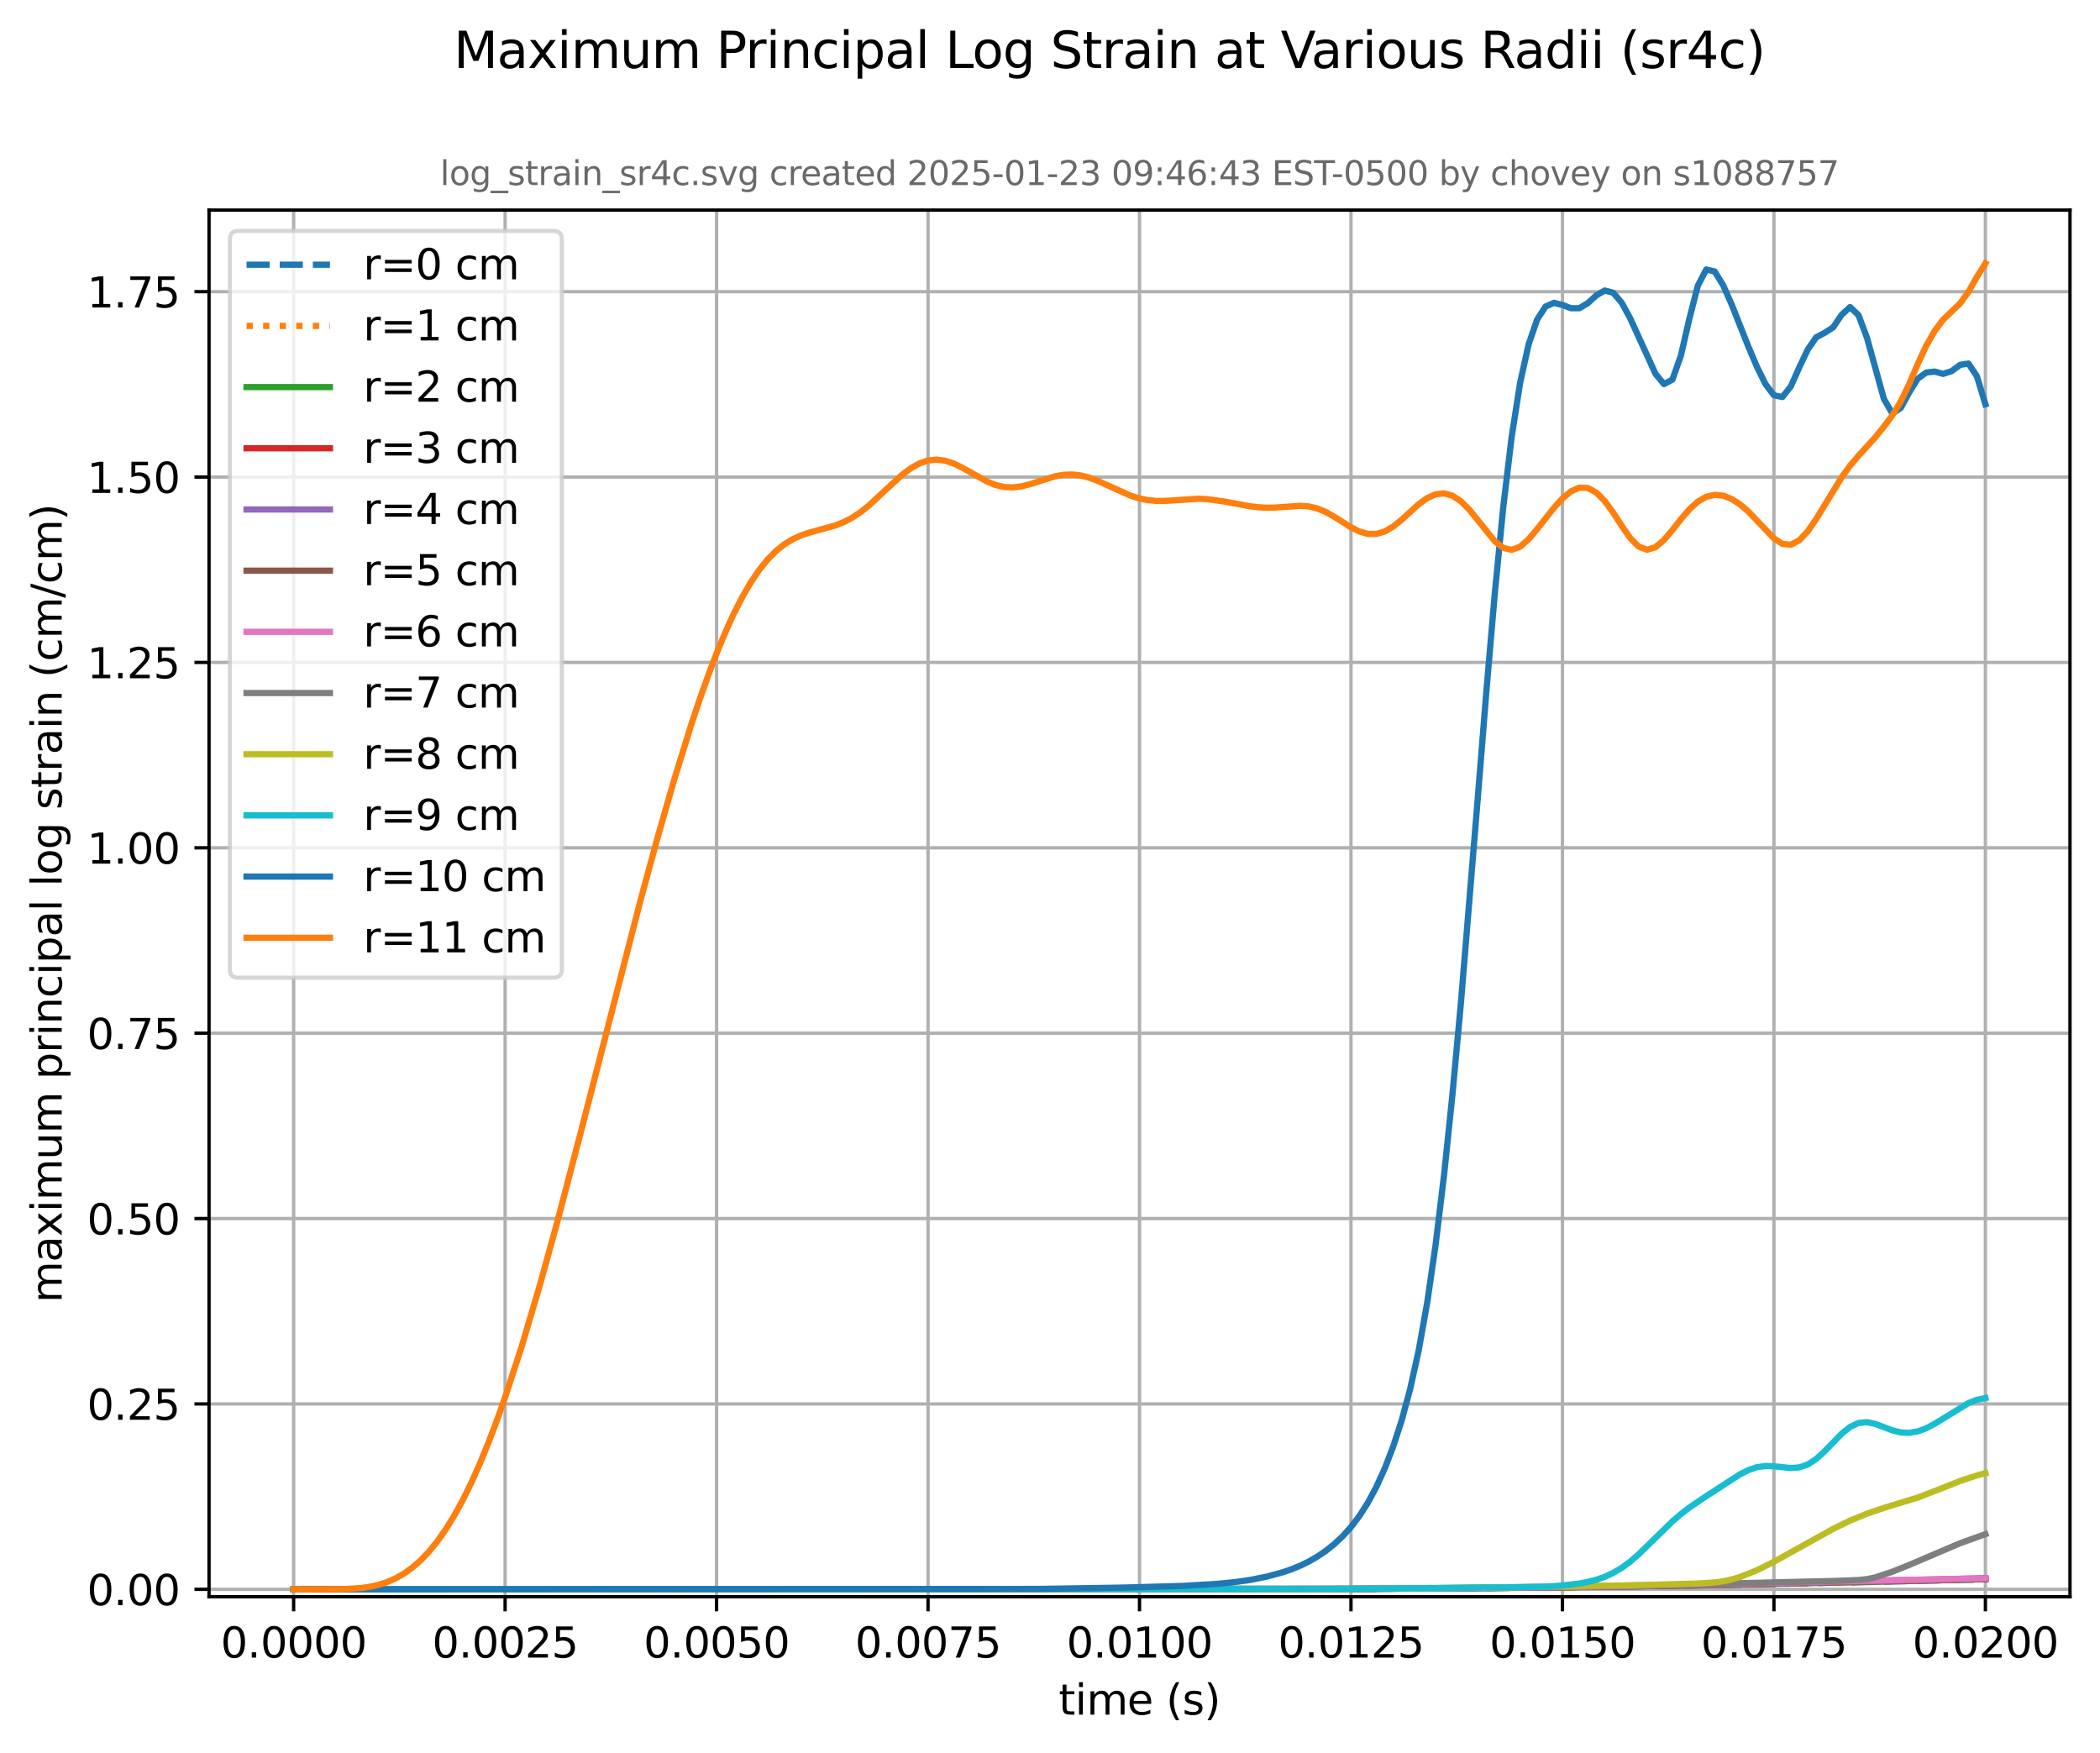 <?xml version="1.0" encoding="utf-8" standalone="no"?>
<!DOCTYPE svg PUBLIC "-//W3C//DTD SVG 1.1//EN"
  "http://www.w3.org/Graphics/SVG/1.1/DTD/svg11.dtd">
<svg xmlns:xlink="http://www.w3.org/1999/xlink" width="503.744pt" height="420.596pt" viewBox="0 0 503.744 420.596" xmlns="http://www.w3.org/2000/svg" version="1.1">
 <defs>
  <style type="text/css">*{stroke-linejoin: round; stroke-linecap: butt}</style>
 </defs>
 <g id="figure_1">
  <g id="patch_1">
   <path d="M 0 420.596
L 503.744 420.596
L 503.744 0
L 0 0
z
" style="fill: #ffffff"/>
  </g>
  <g id="axes_1">
   <g id="patch_2">
    <path d="M 50.144 383.04
L 496.544 383.04
L 496.544 50.4
L 50.144 50.4
z
" style="fill: #ffffff"/>
   </g>
   <g id="matplotlib.axis_1">
    <g id="xtick_1">
     <g id="line2d_1">
      <path d="M 70.435 383.04
L 70.435 50.4
" clip-path="url(#p7a6abb4bb6)" style="fill: none; stroke: #b0b0b0; stroke-width: 0.8; stroke-linecap: square"/>
     </g>
     <g id="line2d_2">
      <defs>
       <path id="m8595dafd75" d="M 0 0
L 0 3.5
" style="stroke: #000000; stroke-width: 0.8"/>
      </defs>
      <g>
       <use xlink:href="#m8595dafd75" x="70.435" y="383.04" style="stroke: #000000; stroke-width: 0.8"/>
      </g>
     </g>
     <g id="text_1">
      <!-- 0.0000 -->
      <g transform="translate(52.939 397.638) scale(0.1 -0.1)">
       <defs>
        <path id="DejaVuSans-30" d="M 2034 4250
Q 1547 4250 1301 3770
Q 1056 3291 1056 2328
Q 1056 1369 1301 889
Q 1547 409 2034 409
Q 2525 409 2770 889
Q 3016 1369 3016 2328
Q 3016 3291 2770 3770
Q 2525 4250 2034 4250
z
M 2034 4750
Q 2819 4750 3233 4129
Q 3647 3509 3647 2328
Q 3647 1150 3233 529
Q 2819 -91 2034 -91
Q 1250 -91 836 529
Q 422 1150 422 2328
Q 422 3509 836 4129
Q 1250 4750 2034 4750
z
" transform="scale(0.016)"/>
        <path id="DejaVuSans-2e" d="M 684 794
L 1344 794
L 1344 0
L 684 0
L 684 794
z
" transform="scale(0.016)"/>
       </defs>
       <use xlink:href="#DejaVuSans-30"/>
       <use xlink:href="#DejaVuSans-2e" transform="translate(63.623 0)"/>
       <use xlink:href="#DejaVuSans-30" transform="translate(95.41 0)"/>
       <use xlink:href="#DejaVuSans-30" transform="translate(159.033 0)"/>
       <use xlink:href="#DejaVuSans-30" transform="translate(222.656 0)"/>
       <use xlink:href="#DejaVuSans-30" transform="translate(286.279 0)"/>
      </g>
     </g>
    </g>
    <g id="xtick_2">
     <g id="line2d_3">
      <path d="M 121.162 383.04
L 121.162 50.4
" clip-path="url(#p7a6abb4bb6)" style="fill: none; stroke: #b0b0b0; stroke-width: 0.8; stroke-linecap: square"/>
     </g>
     <g id="line2d_4">
      <g>
       <use xlink:href="#m8595dafd75" x="121.162" y="383.04" style="stroke: #000000; stroke-width: 0.8"/>
      </g>
     </g>
     <g id="text_2">
      <!-- 0.0025 -->
      <g transform="translate(103.667 397.638) scale(0.1 -0.1)">
       <defs>
        <path id="DejaVuSans-32" d="M 1228 531
L 3431 531
L 3431 0
L 469 0
L 469 531
Q 828 903 1448 1529
Q 2069 2156 2228 2338
Q 2531 2678 2651 2914
Q 2772 3150 2772 3378
Q 2772 3750 2511 3984
Q 2250 4219 1831 4219
Q 1534 4219 1204 4116
Q 875 4013 500 3803
L 500 4441
Q 881 4594 1212 4672
Q 1544 4750 1819 4750
Q 2544 4750 2975 4387
Q 3406 4025 3406 3419
Q 3406 3131 3298 2873
Q 3191 2616 2906 2266
Q 2828 2175 2409 1742
Q 1991 1309 1228 531
z
" transform="scale(0.016)"/>
        <path id="DejaVuSans-35" d="M 691 4666
L 3169 4666
L 3169 4134
L 1269 4134
L 1269 2991
Q 1406 3038 1543 3061
Q 1681 3084 1819 3084
Q 2600 3084 3056 2656
Q 3513 2228 3513 1497
Q 3513 744 3044 326
Q 2575 -91 1722 -91
Q 1428 -91 1123 -41
Q 819 9 494 109
L 494 744
Q 775 591 1075 516
Q 1375 441 1709 441
Q 2250 441 2565 725
Q 2881 1009 2881 1497
Q 2881 1984 2565 2268
Q 2250 2553 1709 2553
Q 1456 2553 1204 2497
Q 953 2441 691 2322
L 691 4666
z
" transform="scale(0.016)"/>
       </defs>
       <use xlink:href="#DejaVuSans-30"/>
       <use xlink:href="#DejaVuSans-2e" transform="translate(63.623 0)"/>
       <use xlink:href="#DejaVuSans-30" transform="translate(95.41 0)"/>
       <use xlink:href="#DejaVuSans-30" transform="translate(159.033 0)"/>
       <use xlink:href="#DejaVuSans-32" transform="translate(222.656 0)"/>
       <use xlink:href="#DejaVuSans-35" transform="translate(286.279 0)"/>
      </g>
     </g>
    </g>
    <g id="xtick_3">
     <g id="line2d_5">
      <path d="M 171.889 383.04
L 171.889 50.4
" clip-path="url(#p7a6abb4bb6)" style="fill: none; stroke: #b0b0b0; stroke-width: 0.8; stroke-linecap: square"/>
     </g>
     <g id="line2d_6">
      <g>
       <use xlink:href="#m8595dafd75" x="171.889" y="383.04" style="stroke: #000000; stroke-width: 0.8"/>
      </g>
     </g>
     <g id="text_3">
      <!-- 0.0050 -->
      <g transform="translate(154.394 397.638) scale(0.1 -0.1)">
       <use xlink:href="#DejaVuSans-30"/>
       <use xlink:href="#DejaVuSans-2e" transform="translate(63.623 0)"/>
       <use xlink:href="#DejaVuSans-30" transform="translate(95.41 0)"/>
       <use xlink:href="#DejaVuSans-30" transform="translate(159.033 0)"/>
       <use xlink:href="#DejaVuSans-35" transform="translate(222.656 0)"/>
       <use xlink:href="#DejaVuSans-30" transform="translate(286.279 0)"/>
      </g>
     </g>
    </g>
    <g id="xtick_4">
     <g id="line2d_7">
      <path d="M 222.616 383.04
L 222.616 50.4
" clip-path="url(#p7a6abb4bb6)" style="fill: none; stroke: #b0b0b0; stroke-width: 0.8; stroke-linecap: square"/>
     </g>
     <g id="line2d_8">
      <g>
       <use xlink:href="#m8595dafd75" x="222.616" y="383.04" style="stroke: #000000; stroke-width: 0.8"/>
      </g>
     </g>
     <g id="text_4">
      <!-- 0.0075 -->
      <g transform="translate(205.121 397.638) scale(0.1 -0.1)">
       <defs>
        <path id="DejaVuSans-37" d="M 525 4666
L 3525 4666
L 3525 4397
L 1831 0
L 1172 0
L 2766 4134
L 525 4134
L 525 4666
z
" transform="scale(0.016)"/>
       </defs>
       <use xlink:href="#DejaVuSans-30"/>
       <use xlink:href="#DejaVuSans-2e" transform="translate(63.623 0)"/>
       <use xlink:href="#DejaVuSans-30" transform="translate(95.41 0)"/>
       <use xlink:href="#DejaVuSans-30" transform="translate(159.033 0)"/>
       <use xlink:href="#DejaVuSans-37" transform="translate(222.656 0)"/>
       <use xlink:href="#DejaVuSans-35" transform="translate(286.279 0)"/>
      </g>
     </g>
    </g>
    <g id="xtick_5">
     <g id="line2d_9">
      <path d="M 273.344 383.04
L 273.344 50.4
" clip-path="url(#p7a6abb4bb6)" style="fill: none; stroke: #b0b0b0; stroke-width: 0.8; stroke-linecap: square"/>
     </g>
     <g id="line2d_10">
      <g>
       <use xlink:href="#m8595dafd75" x="273.344" y="383.04" style="stroke: #000000; stroke-width: 0.8"/>
      </g>
     </g>
     <g id="text_5">
      <!-- 0.0100 -->
      <g transform="translate(255.848 397.638) scale(0.1 -0.1)">
       <defs>
        <path id="DejaVuSans-31" d="M 794 531
L 1825 531
L 1825 4091
L 703 3866
L 703 4441
L 1819 4666
L 2450 4666
L 2450 531
L 3481 531
L 3481 0
L 794 0
L 794 531
z
" transform="scale(0.016)"/>
       </defs>
       <use xlink:href="#DejaVuSans-30"/>
       <use xlink:href="#DejaVuSans-2e" transform="translate(63.623 0)"/>
       <use xlink:href="#DejaVuSans-30" transform="translate(95.41 0)"/>
       <use xlink:href="#DejaVuSans-31" transform="translate(159.033 0)"/>
       <use xlink:href="#DejaVuSans-30" transform="translate(222.656 0)"/>
       <use xlink:href="#DejaVuSans-30" transform="translate(286.279 0)"/>
      </g>
     </g>
    </g>
    <g id="xtick_6">
     <g id="line2d_11">
      <path d="M 324.071 383.04
L 324.071 50.4
" clip-path="url(#p7a6abb4bb6)" style="fill: none; stroke: #b0b0b0; stroke-width: 0.8; stroke-linecap: square"/>
     </g>
     <g id="line2d_12">
      <g>
       <use xlink:href="#m8595dafd75" x="324.071" y="383.04" style="stroke: #000000; stroke-width: 0.8"/>
      </g>
     </g>
     <g id="text_6">
      <!-- 0.0125 -->
      <g transform="translate(306.576 397.638) scale(0.1 -0.1)">
       <use xlink:href="#DejaVuSans-30"/>
       <use xlink:href="#DejaVuSans-2e" transform="translate(63.623 0)"/>
       <use xlink:href="#DejaVuSans-30" transform="translate(95.41 0)"/>
       <use xlink:href="#DejaVuSans-31" transform="translate(159.033 0)"/>
       <use xlink:href="#DejaVuSans-32" transform="translate(222.656 0)"/>
       <use xlink:href="#DejaVuSans-35" transform="translate(286.279 0)"/>
      </g>
     </g>
    </g>
    <g id="xtick_7">
     <g id="line2d_13">
      <path d="M 374.798 383.04
L 374.798 50.4
" clip-path="url(#p7a6abb4bb6)" style="fill: none; stroke: #b0b0b0; stroke-width: 0.8; stroke-linecap: square"/>
     </g>
     <g id="line2d_14">
      <g>
       <use xlink:href="#m8595dafd75" x="374.798" y="383.04" style="stroke: #000000; stroke-width: 0.8"/>
      </g>
     </g>
     <g id="text_7">
      <!-- 0.0150 -->
      <g transform="translate(357.303 397.638) scale(0.1 -0.1)">
       <use xlink:href="#DejaVuSans-30"/>
       <use xlink:href="#DejaVuSans-2e" transform="translate(63.623 0)"/>
       <use xlink:href="#DejaVuSans-30" transform="translate(95.41 0)"/>
       <use xlink:href="#DejaVuSans-31" transform="translate(159.033 0)"/>
       <use xlink:href="#DejaVuSans-35" transform="translate(222.656 0)"/>
       <use xlink:href="#DejaVuSans-30" transform="translate(286.279 0)"/>
      </g>
     </g>
    </g>
    <g id="xtick_8">
     <g id="line2d_15">
      <path d="M 425.526 383.04
L 425.526 50.4
" clip-path="url(#p7a6abb4bb6)" style="fill: none; stroke: #b0b0b0; stroke-width: 0.8; stroke-linecap: square"/>
     </g>
     <g id="line2d_16">
      <g>
       <use xlink:href="#m8595dafd75" x="425.526" y="383.04" style="stroke: #000000; stroke-width: 0.8"/>
      </g>
     </g>
     <g id="text_8">
      <!-- 0.0175 -->
      <g transform="translate(408.03 397.638) scale(0.1 -0.1)">
       <use xlink:href="#DejaVuSans-30"/>
       <use xlink:href="#DejaVuSans-2e" transform="translate(63.623 0)"/>
       <use xlink:href="#DejaVuSans-30" transform="translate(95.41 0)"/>
       <use xlink:href="#DejaVuSans-31" transform="translate(159.033 0)"/>
       <use xlink:href="#DejaVuSans-37" transform="translate(222.656 0)"/>
       <use xlink:href="#DejaVuSans-35" transform="translate(286.279 0)"/>
      </g>
     </g>
    </g>
    <g id="xtick_9">
     <g id="line2d_17">
      <path d="M 476.253 383.04
L 476.253 50.4
" clip-path="url(#p7a6abb4bb6)" style="fill: none; stroke: #b0b0b0; stroke-width: 0.8; stroke-linecap: square"/>
     </g>
     <g id="line2d_18">
      <g>
       <use xlink:href="#m8595dafd75" x="476.253" y="383.04" style="stroke: #000000; stroke-width: 0.8"/>
      </g>
     </g>
     <g id="text_9">
      <!-- 0.0200 -->
      <g transform="translate(458.758 397.638) scale(0.1 -0.1)">
       <use xlink:href="#DejaVuSans-30"/>
       <use xlink:href="#DejaVuSans-2e" transform="translate(63.623 0)"/>
       <use xlink:href="#DejaVuSans-30" transform="translate(95.41 0)"/>
       <use xlink:href="#DejaVuSans-32" transform="translate(159.033 0)"/>
       <use xlink:href="#DejaVuSans-30" transform="translate(222.656 0)"/>
       <use xlink:href="#DejaVuSans-30" transform="translate(286.279 0)"/>
      </g>
     </g>
    </g>
    <g id="text_10">
     <!-- time (s) -->
     <g transform="translate(253.952 411.317) scale(0.1 -0.1)">
      <defs>
       <path id="DejaVuSans-74" d="M 1172 4494
L 1172 3500
L 2356 3500
L 2356 3053
L 1172 3053
L 1172 1153
Q 1172 725 1289 603
Q 1406 481 1766 481
L 2356 481
L 2356 0
L 1766 0
Q 1100 0 847 248
Q 594 497 594 1153
L 594 3053
L 172 3053
L 172 3500
L 594 3500
L 594 4494
L 1172 4494
z
" transform="scale(0.016)"/>
       <path id="DejaVuSans-69" d="M 603 3500
L 1178 3500
L 1178 0
L 603 0
L 603 3500
z
M 603 4863
L 1178 4863
L 1178 4134
L 603 4134
L 603 4863
z
" transform="scale(0.016)"/>
       <path id="DejaVuSans-6d" d="M 3328 2828
Q 3544 3216 3844 3400
Q 4144 3584 4550 3584
Q 5097 3584 5394 3201
Q 5691 2819 5691 2113
L 5691 0
L 5113 0
L 5113 2094
Q 5113 2597 4934 2840
Q 4756 3084 4391 3084
Q 3944 3084 3684 2787
Q 3425 2491 3425 1978
L 3425 0
L 2847 0
L 2847 2094
Q 2847 2600 2669 2842
Q 2491 3084 2119 3084
Q 1678 3084 1418 2786
Q 1159 2488 1159 1978
L 1159 0
L 581 0
L 581 3500
L 1159 3500
L 1159 2956
Q 1356 3278 1631 3431
Q 1906 3584 2284 3584
Q 2666 3584 2933 3390
Q 3200 3197 3328 2828
z
" transform="scale(0.016)"/>
       <path id="DejaVuSans-65" d="M 3597 1894
L 3597 1613
L 953 1613
Q 991 1019 1311 708
Q 1631 397 2203 397
Q 2534 397 2845 478
Q 3156 559 3463 722
L 3463 178
Q 3153 47 2828 -22
Q 2503 -91 2169 -91
Q 1331 -91 842 396
Q 353 884 353 1716
Q 353 2575 817 3079
Q 1281 3584 2069 3584
Q 2775 3584 3186 3129
Q 3597 2675 3597 1894
z
M 3022 2063
Q 3016 2534 2758 2815
Q 2500 3097 2075 3097
Q 1594 3097 1305 2825
Q 1016 2553 972 2059
L 3022 2063
z
" transform="scale(0.016)"/>
       <path id="DejaVuSans-20" transform="scale(0.016)"/>
       <path id="DejaVuSans-28" d="M 1984 4856
Q 1566 4138 1362 3434
Q 1159 2731 1159 2009
Q 1159 1288 1364 580
Q 1569 -128 1984 -844
L 1484 -844
Q 1016 -109 783 600
Q 550 1309 550 2009
Q 550 2706 781 3412
Q 1013 4119 1484 4856
L 1984 4856
z
" transform="scale(0.016)"/>
       <path id="DejaVuSans-73" d="M 2834 3397
L 2834 2853
Q 2591 2978 2328 3040
Q 2066 3103 1784 3103
Q 1356 3103 1142 2972
Q 928 2841 928 2578
Q 928 2378 1081 2264
Q 1234 2150 1697 2047
L 1894 2003
Q 2506 1872 2764 1633
Q 3022 1394 3022 966
Q 3022 478 2636 193
Q 2250 -91 1575 -91
Q 1294 -91 989 -36
Q 684 19 347 128
L 347 722
Q 666 556 975 473
Q 1284 391 1588 391
Q 1994 391 2212 530
Q 2431 669 2431 922
Q 2431 1156 2273 1281
Q 2116 1406 1581 1522
L 1381 1569
Q 847 1681 609 1914
Q 372 2147 372 2553
Q 372 3047 722 3315
Q 1072 3584 1716 3584
Q 2034 3584 2315 3537
Q 2597 3491 2834 3397
z
" transform="scale(0.016)"/>
       <path id="DejaVuSans-29" d="M 513 4856
L 1013 4856
Q 1481 4119 1714 3412
Q 1947 2706 1947 2009
Q 1947 1309 1714 600
Q 1481 -109 1013 -844
L 513 -844
Q 928 -128 1133 580
Q 1338 1288 1338 2009
Q 1338 2731 1133 3434
Q 928 4138 513 4856
z
" transform="scale(0.016)"/>
      </defs>
      <use xlink:href="#DejaVuSans-74"/>
      <use xlink:href="#DejaVuSans-69" transform="translate(39.209 0)"/>
      <use xlink:href="#DejaVuSans-6d" transform="translate(66.992 0)"/>
      <use xlink:href="#DejaVuSans-65" transform="translate(164.404 0)"/>
      <use xlink:href="#DejaVuSans-20" transform="translate(225.928 0)"/>
      <use xlink:href="#DejaVuSans-28" transform="translate(257.715 0)"/>
      <use xlink:href="#DejaVuSans-73" transform="translate(296.729 0)"/>
      <use xlink:href="#DejaVuSans-29" transform="translate(348.828 0)"/>
     </g>
    </g>
   </g>
   <g id="matplotlib.axis_2">
    <g id="ytick_1">
     <g id="line2d_19">
      <path d="M 50.144 381.261
L 496.544 381.261
" clip-path="url(#p7a6abb4bb6)" style="fill: none; stroke: #b0b0b0; stroke-width: 0.8; stroke-linecap: square"/>
     </g>
     <g id="line2d_20">
      <defs>
       <path id="m1c248a994b" d="M 0 0
L -3.5 0
" style="stroke: #000000; stroke-width: 0.8"/>
      </defs>
      <g>
       <use xlink:href="#m1c248a994b" x="50.144" y="381.261" style="stroke: #000000; stroke-width: 0.8"/>
      </g>
     </g>
     <g id="text_11">
      <!-- 0.00 -->
      <g transform="translate(20.878 385.06) scale(0.1 -0.1)">
       <use xlink:href="#DejaVuSans-30"/>
       <use xlink:href="#DejaVuSans-2e" transform="translate(63.623 0)"/>
       <use xlink:href="#DejaVuSans-30" transform="translate(95.41 0)"/>
       <use xlink:href="#DejaVuSans-30" transform="translate(159.033 0)"/>
      </g>
     </g>
    </g>
    <g id="ytick_2">
     <g id="line2d_21">
      <path d="M 50.144 336.791
L 496.544 336.791
" clip-path="url(#p7a6abb4bb6)" style="fill: none; stroke: #b0b0b0; stroke-width: 0.8; stroke-linecap: square"/>
     </g>
     <g id="line2d_22">
      <g>
       <use xlink:href="#m1c248a994b" x="50.144" y="336.791" style="stroke: #000000; stroke-width: 0.8"/>
      </g>
     </g>
     <g id="text_12">
      <!-- 0.25 -->
      <g transform="translate(20.878 340.59) scale(0.1 -0.1)">
       <use xlink:href="#DejaVuSans-30"/>
       <use xlink:href="#DejaVuSans-2e" transform="translate(63.623 0)"/>
       <use xlink:href="#DejaVuSans-32" transform="translate(95.41 0)"/>
       <use xlink:href="#DejaVuSans-35" transform="translate(159.033 0)"/>
      </g>
     </g>
    </g>
    <g id="ytick_3">
     <g id="line2d_23">
      <path d="M 50.144 292.32
L 496.544 292.32
" clip-path="url(#p7a6abb4bb6)" style="fill: none; stroke: #b0b0b0; stroke-width: 0.8; stroke-linecap: square"/>
     </g>
     <g id="line2d_24">
      <g>
       <use xlink:href="#m1c248a994b" x="50.144" y="292.32" style="stroke: #000000; stroke-width: 0.8"/>
      </g>
     </g>
     <g id="text_13">
      <!-- 0.50 -->
      <g transform="translate(20.878 296.119) scale(0.1 -0.1)">
       <use xlink:href="#DejaVuSans-30"/>
       <use xlink:href="#DejaVuSans-2e" transform="translate(63.623 0)"/>
       <use xlink:href="#DejaVuSans-35" transform="translate(95.41 0)"/>
       <use xlink:href="#DejaVuSans-30" transform="translate(159.033 0)"/>
      </g>
     </g>
    </g>
    <g id="ytick_4">
     <g id="line2d_25">
      <path d="M 50.144 247.849
L 496.544 247.849
" clip-path="url(#p7a6abb4bb6)" style="fill: none; stroke: #b0b0b0; stroke-width: 0.8; stroke-linecap: square"/>
     </g>
     <g id="line2d_26">
      <g>
       <use xlink:href="#m1c248a994b" x="50.144" y="247.849" style="stroke: #000000; stroke-width: 0.8"/>
      </g>
     </g>
     <g id="text_14">
      <!-- 0.75 -->
      <g transform="translate(20.878 251.649) scale(0.1 -0.1)">
       <use xlink:href="#DejaVuSans-30"/>
       <use xlink:href="#DejaVuSans-2e" transform="translate(63.623 0)"/>
       <use xlink:href="#DejaVuSans-37" transform="translate(95.41 0)"/>
       <use xlink:href="#DejaVuSans-35" transform="translate(159.033 0)"/>
      </g>
     </g>
    </g>
    <g id="ytick_5">
     <g id="line2d_27">
      <path d="M 50.144 203.379
L 496.544 203.379
" clip-path="url(#p7a6abb4bb6)" style="fill: none; stroke: #b0b0b0; stroke-width: 0.8; stroke-linecap: square"/>
     </g>
     <g id="line2d_28">
      <g>
       <use xlink:href="#m1c248a994b" x="50.144" y="203.379" style="stroke: #000000; stroke-width: 0.8"/>
      </g>
     </g>
     <g id="text_15">
      <!-- 1.00 -->
      <g transform="translate(20.878 207.178) scale(0.1 -0.1)">
       <use xlink:href="#DejaVuSans-31"/>
       <use xlink:href="#DejaVuSans-2e" transform="translate(63.623 0)"/>
       <use xlink:href="#DejaVuSans-30" transform="translate(95.41 0)"/>
       <use xlink:href="#DejaVuSans-30" transform="translate(159.033 0)"/>
      </g>
     </g>
    </g>
    <g id="ytick_6">
     <g id="line2d_29">
      <path d="M 50.144 158.908
L 496.544 158.908
" clip-path="url(#p7a6abb4bb6)" style="fill: none; stroke: #b0b0b0; stroke-width: 0.8; stroke-linecap: square"/>
     </g>
     <g id="line2d_30">
      <g>
       <use xlink:href="#m1c248a994b" x="50.144" y="158.908" style="stroke: #000000; stroke-width: 0.8"/>
      </g>
     </g>
     <g id="text_16">
      <!-- 1.25 -->
      <g transform="translate(20.878 162.707) scale(0.1 -0.1)">
       <use xlink:href="#DejaVuSans-31"/>
       <use xlink:href="#DejaVuSans-2e" transform="translate(63.623 0)"/>
       <use xlink:href="#DejaVuSans-32" transform="translate(95.41 0)"/>
       <use xlink:href="#DejaVuSans-35" transform="translate(159.033 0)"/>
      </g>
     </g>
    </g>
    <g id="ytick_7">
     <g id="line2d_31">
      <path d="M 50.144 114.438
L 496.544 114.438
" clip-path="url(#p7a6abb4bb6)" style="fill: none; stroke: #b0b0b0; stroke-width: 0.8; stroke-linecap: square"/>
     </g>
     <g id="line2d_32">
      <g>
       <use xlink:href="#m1c248a994b" x="50.144" y="114.438" style="stroke: #000000; stroke-width: 0.8"/>
      </g>
     </g>
     <g id="text_17">
      <!-- 1.50 -->
      <g transform="translate(20.878 118.237) scale(0.1 -0.1)">
       <use xlink:href="#DejaVuSans-31"/>
       <use xlink:href="#DejaVuSans-2e" transform="translate(63.623 0)"/>
       <use xlink:href="#DejaVuSans-35" transform="translate(95.41 0)"/>
       <use xlink:href="#DejaVuSans-30" transform="translate(159.033 0)"/>
      </g>
     </g>
    </g>
    <g id="ytick_8">
     <g id="line2d_33">
      <path d="M 50.144 69.967
L 496.544 69.967
" clip-path="url(#p7a6abb4bb6)" style="fill: none; stroke: #b0b0b0; stroke-width: 0.8; stroke-linecap: square"/>
     </g>
     <g id="line2d_34">
      <g>
       <use xlink:href="#m1c248a994b" x="50.144" y="69.967" style="stroke: #000000; stroke-width: 0.8"/>
      </g>
     </g>
     <g id="text_18">
      <!-- 1.75 -->
      <g transform="translate(20.878 73.766) scale(0.1 -0.1)">
       <use xlink:href="#DejaVuSans-31"/>
       <use xlink:href="#DejaVuSans-2e" transform="translate(63.623 0)"/>
       <use xlink:href="#DejaVuSans-37" transform="translate(95.41 0)"/>
       <use xlink:href="#DejaVuSans-35" transform="translate(159.033 0)"/>
      </g>
     </g>
    </g>
    <g id="text_19">
     <!-- maximum principal log strain (cm/cm) -->
     <g transform="translate(14.798 312.511) rotate(-90) scale(0.1 -0.1)">
      <defs>
       <path id="DejaVuSans-61" d="M 2194 1759
Q 1497 1759 1228 1600
Q 959 1441 959 1056
Q 959 750 1161 570
Q 1363 391 1709 391
Q 2188 391 2477 730
Q 2766 1069 2766 1631
L 2766 1759
L 2194 1759
z
M 3341 1997
L 3341 0
L 2766 0
L 2766 531
Q 2569 213 2275 61
Q 1981 -91 1556 -91
Q 1019 -91 701 211
Q 384 513 384 1019
Q 384 1609 779 1909
Q 1175 2209 1959 2209
L 2766 2209
L 2766 2266
Q 2766 2663 2505 2880
Q 2244 3097 1772 3097
Q 1472 3097 1187 3025
Q 903 2953 641 2809
L 641 3341
Q 956 3463 1253 3523
Q 1550 3584 1831 3584
Q 2591 3584 2966 3190
Q 3341 2797 3341 1997
z
" transform="scale(0.016)"/>
       <path id="DejaVuSans-78" d="M 3513 3500
L 2247 1797
L 3578 0
L 2900 0
L 1881 1375
L 863 0
L 184 0
L 1544 1831
L 300 3500
L 978 3500
L 1906 2253
L 2834 3500
L 3513 3500
z
" transform="scale(0.016)"/>
       <path id="DejaVuSans-75" d="M 544 1381
L 544 3500
L 1119 3500
L 1119 1403
Q 1119 906 1312 657
Q 1506 409 1894 409
Q 2359 409 2629 706
Q 2900 1003 2900 1516
L 2900 3500
L 3475 3500
L 3475 0
L 2900 0
L 2900 538
Q 2691 219 2414 64
Q 2138 -91 1772 -91
Q 1169 -91 856 284
Q 544 659 544 1381
z
M 1991 3584
L 1991 3584
z
" transform="scale(0.016)"/>
       <path id="DejaVuSans-70" d="M 1159 525
L 1159 -1331
L 581 -1331
L 581 3500
L 1159 3500
L 1159 2969
Q 1341 3281 1617 3432
Q 1894 3584 2278 3584
Q 2916 3584 3314 3078
Q 3713 2572 3713 1747
Q 3713 922 3314 415
Q 2916 -91 2278 -91
Q 1894 -91 1617 61
Q 1341 213 1159 525
z
M 3116 1747
Q 3116 2381 2855 2742
Q 2594 3103 2138 3103
Q 1681 3103 1420 2742
Q 1159 2381 1159 1747
Q 1159 1113 1420 752
Q 1681 391 2138 391
Q 2594 391 2855 752
Q 3116 1113 3116 1747
z
" transform="scale(0.016)"/>
       <path id="DejaVuSans-72" d="M 2631 2963
Q 2534 3019 2420 3045
Q 2306 3072 2169 3072
Q 1681 3072 1420 2755
Q 1159 2438 1159 1844
L 1159 0
L 581 0
L 581 3500
L 1159 3500
L 1159 2956
Q 1341 3275 1631 3429
Q 1922 3584 2338 3584
Q 2397 3584 2469 3576
Q 2541 3569 2628 3553
L 2631 2963
z
" transform="scale(0.016)"/>
       <path id="DejaVuSans-6e" d="M 3513 2113
L 3513 0
L 2938 0
L 2938 2094
Q 2938 2591 2744 2837
Q 2550 3084 2163 3084
Q 1697 3084 1428 2787
Q 1159 2491 1159 1978
L 1159 0
L 581 0
L 581 3500
L 1159 3500
L 1159 2956
Q 1366 3272 1645 3428
Q 1925 3584 2291 3584
Q 2894 3584 3203 3211
Q 3513 2838 3513 2113
z
" transform="scale(0.016)"/>
       <path id="DejaVuSans-63" d="M 3122 3366
L 3122 2828
Q 2878 2963 2633 3030
Q 2388 3097 2138 3097
Q 1578 3097 1268 2742
Q 959 2388 959 1747
Q 959 1106 1268 751
Q 1578 397 2138 397
Q 2388 397 2633 464
Q 2878 531 3122 666
L 3122 134
Q 2881 22 2623 -34
Q 2366 -91 2075 -91
Q 1284 -91 818 406
Q 353 903 353 1747
Q 353 2603 823 3093
Q 1294 3584 2113 3584
Q 2378 3584 2631 3529
Q 2884 3475 3122 3366
z
" transform="scale(0.016)"/>
       <path id="DejaVuSans-6c" d="M 603 4863
L 1178 4863
L 1178 0
L 603 0
L 603 4863
z
" transform="scale(0.016)"/>
       <path id="DejaVuSans-6f" d="M 1959 3097
Q 1497 3097 1228 2736
Q 959 2375 959 1747
Q 959 1119 1226 758
Q 1494 397 1959 397
Q 2419 397 2687 759
Q 2956 1122 2956 1747
Q 2956 2369 2687 2733
Q 2419 3097 1959 3097
z
M 1959 3584
Q 2709 3584 3137 3096
Q 3566 2609 3566 1747
Q 3566 888 3137 398
Q 2709 -91 1959 -91
Q 1206 -91 779 398
Q 353 888 353 1747
Q 353 2609 779 3096
Q 1206 3584 1959 3584
z
" transform="scale(0.016)"/>
       <path id="DejaVuSans-67" d="M 2906 1791
Q 2906 2416 2648 2759
Q 2391 3103 1925 3103
Q 1463 3103 1205 2759
Q 947 2416 947 1791
Q 947 1169 1205 825
Q 1463 481 1925 481
Q 2391 481 2648 825
Q 2906 1169 2906 1791
z
M 3481 434
Q 3481 -459 3084 -895
Q 2688 -1331 1869 -1331
Q 1566 -1331 1297 -1286
Q 1028 -1241 775 -1147
L 775 -588
Q 1028 -725 1275 -790
Q 1522 -856 1778 -856
Q 2344 -856 2625 -561
Q 2906 -266 2906 331
L 2906 616
Q 2728 306 2450 153
Q 2172 0 1784 0
Q 1141 0 747 490
Q 353 981 353 1791
Q 353 2603 747 3093
Q 1141 3584 1784 3584
Q 2172 3584 2450 3431
Q 2728 3278 2906 2969
L 2906 3500
L 3481 3500
L 3481 434
z
" transform="scale(0.016)"/>
       <path id="DejaVuSans-2f" d="M 1625 4666
L 2156 4666
L 531 -594
L 0 -594
L 1625 4666
z
" transform="scale(0.016)"/>
      </defs>
      <use xlink:href="#DejaVuSans-6d"/>
      <use xlink:href="#DejaVuSans-61" transform="translate(97.412 0)"/>
      <use xlink:href="#DejaVuSans-78" transform="translate(158.691 0)"/>
      <use xlink:href="#DejaVuSans-69" transform="translate(217.871 0)"/>
      <use xlink:href="#DejaVuSans-6d" transform="translate(245.654 0)"/>
      <use xlink:href="#DejaVuSans-75" transform="translate(343.066 0)"/>
      <use xlink:href="#DejaVuSans-6d" transform="translate(406.445 0)"/>
      <use xlink:href="#DejaVuSans-20" transform="translate(503.857 0)"/>
      <use xlink:href="#DejaVuSans-70" transform="translate(535.645 0)"/>
      <use xlink:href="#DejaVuSans-72" transform="translate(599.121 0)"/>
      <use xlink:href="#DejaVuSans-69" transform="translate(640.234 0)"/>
      <use xlink:href="#DejaVuSans-6e" transform="translate(668.018 0)"/>
      <use xlink:href="#DejaVuSans-63" transform="translate(731.396 0)"/>
      <use xlink:href="#DejaVuSans-69" transform="translate(786.377 0)"/>
      <use xlink:href="#DejaVuSans-70" transform="translate(814.16 0)"/>
      <use xlink:href="#DejaVuSans-61" transform="translate(877.637 0)"/>
      <use xlink:href="#DejaVuSans-6c" transform="translate(938.916 0)"/>
      <use xlink:href="#DejaVuSans-20" transform="translate(966.699 0)"/>
      <use xlink:href="#DejaVuSans-6c" transform="translate(998.486 0)"/>
      <use xlink:href="#DejaVuSans-6f" transform="translate(1026.27 0)"/>
      <use xlink:href="#DejaVuSans-67" transform="translate(1087.451 0)"/>
      <use xlink:href="#DejaVuSans-20" transform="translate(1150.928 0)"/>
      <use xlink:href="#DejaVuSans-73" transform="translate(1182.715 0)"/>
      <use xlink:href="#DejaVuSans-74" transform="translate(1234.814 0)"/>
      <use xlink:href="#DejaVuSans-72" transform="translate(1274.023 0)"/>
      <use xlink:href="#DejaVuSans-61" transform="translate(1315.137 0)"/>
      <use xlink:href="#DejaVuSans-69" transform="translate(1376.416 0)"/>
      <use xlink:href="#DejaVuSans-6e" transform="translate(1404.199 0)"/>
      <use xlink:href="#DejaVuSans-20" transform="translate(1467.578 0)"/>
      <use xlink:href="#DejaVuSans-28" transform="translate(1499.365 0)"/>
      <use xlink:href="#DejaVuSans-63" transform="translate(1538.379 0)"/>
      <use xlink:href="#DejaVuSans-6d" transform="translate(1593.359 0)"/>
      <use xlink:href="#DejaVuSans-2f" transform="translate(1690.771 0)"/>
      <use xlink:href="#DejaVuSans-63" transform="translate(1724.463 0)"/>
      <use xlink:href="#DejaVuSans-6d" transform="translate(1779.443 0)"/>
      <use xlink:href="#DejaVuSans-29" transform="translate(1876.855 0)"/>
     </g>
    </g>
   </g>
   <g id="line2d_35">
    <path d="M 70.435 381.261
L 328.129 381.158
L 368.711 380.858
L 405.235 380.364
L 443.787 379.603
L 476.253 378.87
L 476.253 378.87
" clip-path="url(#p7a6abb4bb6)" style="fill: none; stroke-dasharray: 5.55,2.4; stroke-dashoffset: 0; stroke: #1f77b4; stroke-width: 1.5"/>
   </g>
   <g id="line2d_36">
    <path d="M 70.435 381.261
L 328.129 381.157
L 368.711 380.855
L 405.235 380.36
L 445.816 379.552
L 476.253 378.859
L 476.253 378.859
" clip-path="url(#p7a6abb4bb6)" style="fill: none; stroke-dasharray: 1.5,2.475; stroke-dashoffset: 0; stroke: #ff7f0e; stroke-width: 1.5"/>
   </g>
   <g id="line2d_37">
    <path d="M 70.435 381.261
L 328.129 381.154
L 368.711 380.85
L 405.235 380.346
L 445.816 379.523
L 476.253 378.822
L 476.253 378.822
" clip-path="url(#p7a6abb4bb6)" style="fill: none; stroke: #2ca02c; stroke-width: 1.5; stroke-linecap: square"/>
   </g>
   <g id="line2d_38">
    <path d="M 70.435 381.261
L 328.129 381.15
L 368.711 380.84
L 403.206 380.358
L 443.787 379.522
L 476.253 378.766
L 476.253 378.766
" clip-path="url(#p7a6abb4bb6)" style="fill: none; stroke: #d62728; stroke-width: 1.5; stroke-linecap: square"/>
   </g>
   <g id="line2d_39">
    <path d="M 70.435 381.261
L 326.1 381.156
L 366.682 380.85
L 401.176 380.359
L 429.584 379.791
L 476.253 378.695
L 476.253 378.695
" clip-path="url(#p7a6abb4bb6)" style="fill: none; stroke: #9467bd; stroke-width: 1.5; stroke-linecap: square"/>
   </g>
   <g id="line2d_40">
    <path d="M 70.435 381.261
L 326.1 381.152
L 364.653 380.855
L 401.176 380.312
L 476.253 378.612
L 476.253 378.612
" clip-path="url(#p7a6abb4bb6)" style="fill: none; stroke: #8c564b; stroke-width: 1.5; stroke-linecap: square"/>
   </g>
   <g id="line2d_41">
    <path d="M 70.435 381.261
L 324.073 381.157
L 362.624 380.852
L 389.002 380.481
L 470.166 378.722
L 476.253 378.604
L 476.253 378.604
" clip-path="url(#p7a6abb4bb6)" style="fill: none; stroke: #e377c2; stroke-width: 1.5; stroke-linecap: square"/>
   </g>
   <g id="line2d_42">
    <path d="M 70.435 381.261
L 322.042 381.159
L 360.595 380.84
L 399.147 380.209
L 439.729 379.265
L 445.816 379.025
L 447.846 378.815
L 449.875 378.387
L 453.933 377.031
L 457.991 375.405
L 470.166 370.208
L 476.253 368.023
L 476.253 368.023
" clip-path="url(#p7a6abb4bb6)" style="fill: none; stroke: #7f7f7f; stroke-width: 1.5; stroke-linecap: square"/>
   </g>
   <g id="line2d_43">
    <path d="M 70.435 381.261
L 320.013 381.161
L 358.566 380.835
L 393.06 380.267
L 407.264 379.866
L 411.322 379.605
L 413.351 379.332
L 415.38 378.891
L 417.409 378.288
L 421.467 376.675
L 425.526 374.653
L 431.613 371.263
L 439.729 366.764
L 443.787 364.778
L 447.846 363.114
L 451.904 361.725
L 460.02 359.246
L 466.107 356.906
L 470.166 355.271
L 474.224 353.932
L 476.253 353.404
L 476.253 353.404
" clip-path="url(#p7a6abb4bb6)" style="fill: none; stroke: #bcbd22; stroke-width: 1.5; stroke-linecap: square"/>
   </g>
   <g id="line2d_44">
    <path d="M 70.435 381.261
L 322.042 381.154
L 358.566 380.822
L 370.74 380.621
L 374.798 380.345
L 378.856 379.861
L 380.886 379.484
L 382.915 378.965
L 384.944 378.258
L 386.973 377.319
L 389.002 376.112
L 391.031 374.626
L 393.06 372.882
L 397.118 368.912
L 401.176 364.964
L 403.206 363.214
L 405.235 361.649
L 409.293 358.909
L 417.409 353.651
L 419.438 352.635
L 421.467 351.953
L 423.496 351.669
L 425.526 351.745
L 429.584 352.168
L 431.613 352.009
L 433.642 351.312
L 435.671 349.993
L 437.7 348.137
L 441.758 343.943
L 443.787 342.308
L 445.816 341.359
L 447.846 341.159
L 449.875 341.598
L 453.933 343.118
L 455.962 343.624
L 457.991 343.723
L 460.02 343.383
L 462.049 342.634
L 464.078 341.559
L 472.195 336.582
L 474.224 335.795
L 476.253 335.378
L 476.253 335.378
" clip-path="url(#p7a6abb4bb6)" style="fill: none; stroke: #17becf; stroke-width: 1.5; stroke-linecap: square"/>
   </g>
   <g id="line2d_45">
    <path d="M 70.435 381.261
L 248.995 381.169
L 269.286 380.849
L 283.489 380.448
L 291.606 379.979
L 295.664 379.597
L 299.722 379.037
L 303.78 378.235
L 307.838 377.126
L 309.867 376.422
L 311.896 375.59
L 313.926 374.604
L 315.955 373.44
L 317.984 372.071
L 320.013 370.46
L 322.042 368.562
L 324.073 366.314
L 326.1 363.646
L 328.129 360.471
L 330.158 356.695
L 332.187 352.226
L 334.216 346.947
L 336.246 340.684
L 338.275 333.164
L 340.306 323.976
L 342.335 312.622
L 344.362 298.676
L 346.391 281.936
L 348.42 262.47
L 350.449 240.496
L 354.509 191.178
L 356.536 166
L 358.566 142.388
L 360.595 121.674
L 362.624 104.722
L 364.653 91.786
L 366.682 82.607
L 368.711 76.686
L 370.74 73.537
L 372.769 72.648
L 374.798 73.158
L 376.827 73.937
L 378.856 73.939
L 380.886 72.719
L 382.915 70.864
L 384.944 69.69
L 386.973 70.229
L 389.002 72.61
L 391.031 76.33
L 397.118 89.675
L 399.147 92.142
L 401.176 91.066
L 403.206 85.308
L 405.235 76.495
L 407.264 68.558
L 409.293 64.639
L 411.322 65.134
L 413.351 68.439
L 415.38 73.023
L 419.438 83.251
L 421.467 88.026
L 423.496 92.133
L 425.526 94.819
L 427.555 95.246
L 429.584 92.684
L 431.613 88.122
L 433.642 83.842
L 435.671 80.916
L 437.7 79.834
L 439.729 78.529
L 441.758 75.524
L 443.787 73.665
L 445.816 75.599
L 447.846 81.031
L 451.904 95.682
L 453.933 99.209
L 455.962 97.854
L 457.991 94.118
L 460.02 90.854
L 462.049 89.37
L 464.078 89.137
L 466.107 89.689
L 468.136 89.041
L 470.166 87.535
L 472.195 87.211
L 474.224 90.285
L 476.253 96.975
L 476.253 96.975
" clip-path="url(#p7a6abb4bb6)" style="fill: none; stroke: #1f77b4; stroke-width: 1.5; stroke-linecap: square"/>
   </g>
   <g id="line2d_46">
    <path d="M 70.435 381.261
L 82.611 381.208
L 86.669 380.944
L 88.698 380.652
L 90.727 380.203
L 92.755 379.559
L 94.784 378.684
L 96.813 377.541
L 98.842 376.1
L 100.871 374.331
L 102.9 372.209
L 104.932 369.71
L 106.961 366.822
L 108.989 363.531
L 111.018 359.828
L 113.047 355.711
L 115.076 351.181
L 117.105 346.245
L 119.134 340.914
L 121.163 335.205
L 125.221 322.738
L 129.279 309.052
L 133.337 294.398
L 139.426 271.192
L 153.627 216.035
L 157.686 201.098
L 161.744 186.964
L 165.803 173.87
L 167.832 167.797
L 169.861 162.078
L 171.89 156.749
L 173.919 151.839
L 175.948 147.373
L 177.977 143.374
L 180.007 139.855
L 182.036 136.829
L 184.065 134.289
L 186.094 132.221
L 188.123 130.589
L 190.152 129.348
L 192.181 128.43
L 194.21 127.749
L 200.297 126.075
L 202.327 125.283
L 204.355 124.234
L 206.385 122.894
L 208.413 121.279
L 212.472 117.503
L 216.53 113.787
L 218.559 112.278
L 220.588 111.147
L 222.617 110.464
L 224.646 110.257
L 226.675 110.514
L 228.704 111.175
L 230.733 112.147
L 236.821 115.541
L 238.849 116.355
L 240.878 116.83
L 242.907 116.935
L 244.937 116.691
L 246.966 116.183
L 253.053 114.27
L 255.082 113.906
L 257.111 113.819
L 259.14 114.037
L 261.17 114.55
L 263.199 115.304
L 271.316 118.949
L 273.344 119.573
L 275.375 119.979
L 277.402 120.167
L 279.433 120.164
L 287.547 119.641
L 289.576 119.733
L 293.635 120.302
L 299.722 121.423
L 301.751 121.677
L 303.78 121.8
L 305.809 121.765
L 311.896 121.336
L 313.926 121.484
L 315.955 121.962
L 317.984 122.798
L 320.013 123.935
L 324.073 126.493
L 326.1 127.498
L 328.129 128.069
L 330.158 128.083
L 332.187 127.489
L 334.216 126.306
L 336.246 124.657
L 340.306 120.968
L 342.335 119.495
L 344.362 118.575
L 346.391 118.356
L 348.42 118.915
L 350.449 120.253
L 352.478 122.284
L 358.566 129.83
L 360.595 131.431
L 362.624 131.907
L 364.653 131.146
L 366.682 129.353
L 368.711 126.946
L 372.769 121.807
L 374.798 119.575
L 376.827 117.876
L 378.856 116.974
L 380.886 117.058
L 382.915 118.159
L 384.944 120.192
L 386.973 122.976
L 389.002 126.13
L 391.031 129.052
L 393.06 131.112
L 395.089 131.875
L 397.118 131.271
L 399.147 129.545
L 401.176 127.146
L 403.206 124.556
L 405.235 122.186
L 407.264 120.336
L 409.293 119.169
L 411.322 118.707
L 413.351 118.902
L 415.38 119.692
L 417.409 121.002
L 419.438 122.757
L 425.526 129.149
L 427.555 130.474
L 429.584 130.673
L 431.613 129.609
L 433.642 127.441
L 435.671 124.493
L 441.758 114.527
L 443.787 111.698
L 445.816 109.34
L 449.875 104.852
L 451.904 102.352
L 453.933 99.618
L 455.962 96.292
L 457.991 92.071
L 460.02 87.328
L 462.049 82.968
L 464.078 79.405
L 466.107 76.682
L 470.166 72.803
L 472.195 70.003
L 474.224 66.422
L 476.253 63.176
L 476.253 63.176
" clip-path="url(#p7a6abb4bb6)" style="fill: none; stroke: #ff7f0e; stroke-width: 1.5; stroke-linecap: square"/>
   </g>
   <g id="patch_3">
    <path d="M 50.144 383.04
L 50.144 50.4
" style="fill: none; stroke: #000000; stroke-width: 0.8; stroke-linejoin: miter; stroke-linecap: square"/>
   </g>
   <g id="patch_4">
    <path d="M 496.544 383.04
L 496.544 50.4
" style="fill: none; stroke: #000000; stroke-width: 0.8; stroke-linejoin: miter; stroke-linecap: square"/>
   </g>
   <g id="patch_5">
    <path d="M 50.144 383.04
L 496.544 383.04
" style="fill: none; stroke: #000000; stroke-width: 0.8; stroke-linejoin: miter; stroke-linecap: square"/>
   </g>
   <g id="patch_6">
    <path d="M 50.144 50.4
L 496.544 50.4
" style="fill: none; stroke: #000000; stroke-width: 0.8; stroke-linejoin: miter; stroke-linecap: square"/>
   </g>
   <g id="text_20">
    <!-- log_strain_sr4c.svg created 2025-01-23 09:46:43 EST-0500 by chovey on s1088757 -->
    <g style="fill: #696969" transform="translate(105.567 44.4) scale(0.08 -0.08)">
     <defs>
      <path id="DejaVuSans-5f" d="M 3263 -1063
L 3263 -1509
L -63 -1509
L -63 -1063
L 3263 -1063
z
" transform="scale(0.016)"/>
      <path id="DejaVuSans-34" d="M 2419 4116
L 825 1625
L 2419 1625
L 2419 4116
z
M 2253 4666
L 3047 4666
L 3047 1625
L 3713 1625
L 3713 1100
L 3047 1100
L 3047 0
L 2419 0
L 2419 1100
L 313 1100
L 313 1709
L 2253 4666
z
" transform="scale(0.016)"/>
      <path id="DejaVuSans-76" d="M 191 3500
L 800 3500
L 1894 563
L 2988 3500
L 3597 3500
L 2284 0
L 1503 0
L 191 3500
z
" transform="scale(0.016)"/>
      <path id="DejaVuSans-64" d="M 2906 2969
L 2906 4863
L 3481 4863
L 3481 0
L 2906 0
L 2906 525
Q 2725 213 2448 61
Q 2172 -91 1784 -91
Q 1150 -91 751 415
Q 353 922 353 1747
Q 353 2572 751 3078
Q 1150 3584 1784 3584
Q 2172 3584 2448 3432
Q 2725 3281 2906 2969
z
M 947 1747
Q 947 1113 1208 752
Q 1469 391 1925 391
Q 2381 391 2643 752
Q 2906 1113 2906 1747
Q 2906 2381 2643 2742
Q 2381 3103 1925 3103
Q 1469 3103 1208 2742
Q 947 2381 947 1747
z
" transform="scale(0.016)"/>
      <path id="DejaVuSans-2d" d="M 313 2009
L 1997 2009
L 1997 1497
L 313 1497
L 313 2009
z
" transform="scale(0.016)"/>
      <path id="DejaVuSans-33" d="M 2597 2516
Q 3050 2419 3304 2112
Q 3559 1806 3559 1356
Q 3559 666 3084 287
Q 2609 -91 1734 -91
Q 1441 -91 1130 -33
Q 819 25 488 141
L 488 750
Q 750 597 1062 519
Q 1375 441 1716 441
Q 2309 441 2620 675
Q 2931 909 2931 1356
Q 2931 1769 2642 2001
Q 2353 2234 1838 2234
L 1294 2234
L 1294 2753
L 1863 2753
Q 2328 2753 2575 2939
Q 2822 3125 2822 3475
Q 2822 3834 2567 4026
Q 2313 4219 1838 4219
Q 1578 4219 1281 4162
Q 984 4106 628 3988
L 628 4550
Q 988 4650 1302 4700
Q 1616 4750 1894 4750
Q 2613 4750 3031 4423
Q 3450 4097 3450 3541
Q 3450 3153 3228 2886
Q 3006 2619 2597 2516
z
" transform="scale(0.016)"/>
      <path id="DejaVuSans-39" d="M 703 97
L 703 672
Q 941 559 1184 500
Q 1428 441 1663 441
Q 2288 441 2617 861
Q 2947 1281 2994 2138
Q 2813 1869 2534 1725
Q 2256 1581 1919 1581
Q 1219 1581 811 2004
Q 403 2428 403 3163
Q 403 3881 828 4315
Q 1253 4750 1959 4750
Q 2769 4750 3195 4129
Q 3622 3509 3622 2328
Q 3622 1225 3098 567
Q 2575 -91 1691 -91
Q 1453 -91 1209 -44
Q 966 3 703 97
z
M 1959 2075
Q 2384 2075 2632 2365
Q 2881 2656 2881 3163
Q 2881 3666 2632 3958
Q 2384 4250 1959 4250
Q 1534 4250 1286 3958
Q 1038 3666 1038 3163
Q 1038 2656 1286 2365
Q 1534 2075 1959 2075
z
" transform="scale(0.016)"/>
      <path id="DejaVuSans-3a" d="M 750 794
L 1409 794
L 1409 0
L 750 0
L 750 794
z
M 750 3309
L 1409 3309
L 1409 2516
L 750 2516
L 750 3309
z
" transform="scale(0.016)"/>
      <path id="DejaVuSans-36" d="M 2113 2584
Q 1688 2584 1439 2293
Q 1191 2003 1191 1497
Q 1191 994 1439 701
Q 1688 409 2113 409
Q 2538 409 2786 701
Q 3034 994 3034 1497
Q 3034 2003 2786 2293
Q 2538 2584 2113 2584
z
M 3366 4563
L 3366 3988
Q 3128 4100 2886 4159
Q 2644 4219 2406 4219
Q 1781 4219 1451 3797
Q 1122 3375 1075 2522
Q 1259 2794 1537 2939
Q 1816 3084 2150 3084
Q 2853 3084 3261 2657
Q 3669 2231 3669 1497
Q 3669 778 3244 343
Q 2819 -91 2113 -91
Q 1303 -91 875 529
Q 447 1150 447 2328
Q 447 3434 972 4092
Q 1497 4750 2381 4750
Q 2619 4750 2861 4703
Q 3103 4656 3366 4563
z
" transform="scale(0.016)"/>
      <path id="DejaVuSans-45" d="M 628 4666
L 3578 4666
L 3578 4134
L 1259 4134
L 1259 2753
L 3481 2753
L 3481 2222
L 1259 2222
L 1259 531
L 3634 531
L 3634 0
L 628 0
L 628 4666
z
" transform="scale(0.016)"/>
      <path id="DejaVuSans-53" d="M 3425 4513
L 3425 3897
Q 3066 4069 2747 4153
Q 2428 4238 2131 4238
Q 1616 4238 1336 4038
Q 1056 3838 1056 3469
Q 1056 3159 1242 3001
Q 1428 2844 1947 2747
L 2328 2669
Q 3034 2534 3370 2195
Q 3706 1856 3706 1288
Q 3706 609 3251 259
Q 2797 -91 1919 -91
Q 1588 -91 1214 -16
Q 841 59 441 206
L 441 856
Q 825 641 1194 531
Q 1563 422 1919 422
Q 2459 422 2753 634
Q 3047 847 3047 1241
Q 3047 1584 2836 1778
Q 2625 1972 2144 2069
L 1759 2144
Q 1053 2284 737 2584
Q 422 2884 422 3419
Q 422 4038 858 4394
Q 1294 4750 2059 4750
Q 2388 4750 2728 4690
Q 3069 4631 3425 4513
z
" transform="scale(0.016)"/>
      <path id="DejaVuSans-54" d="M -19 4666
L 3928 4666
L 3928 4134
L 2272 4134
L 2272 0
L 1638 0
L 1638 4134
L -19 4134
L -19 4666
z
" transform="scale(0.016)"/>
      <path id="DejaVuSans-62" d="M 3116 1747
Q 3116 2381 2855 2742
Q 2594 3103 2138 3103
Q 1681 3103 1420 2742
Q 1159 2381 1159 1747
Q 1159 1113 1420 752
Q 1681 391 2138 391
Q 2594 391 2855 752
Q 3116 1113 3116 1747
z
M 1159 2969
Q 1341 3281 1617 3432
Q 1894 3584 2278 3584
Q 2916 3584 3314 3078
Q 3713 2572 3713 1747
Q 3713 922 3314 415
Q 2916 -91 2278 -91
Q 1894 -91 1617 61
Q 1341 213 1159 525
L 1159 0
L 581 0
L 581 4863
L 1159 4863
L 1159 2969
z
" transform="scale(0.016)"/>
      <path id="DejaVuSans-79" d="M 2059 -325
Q 1816 -950 1584 -1140
Q 1353 -1331 966 -1331
L 506 -1331
L 506 -850
L 844 -850
Q 1081 -850 1212 -737
Q 1344 -625 1503 -206
L 1606 56
L 191 3500
L 800 3500
L 1894 763
L 2988 3500
L 3597 3500
L 2059 -325
z
" transform="scale(0.016)"/>
      <path id="DejaVuSans-68" d="M 3513 2113
L 3513 0
L 2938 0
L 2938 2094
Q 2938 2591 2744 2837
Q 2550 3084 2163 3084
Q 1697 3084 1428 2787
Q 1159 2491 1159 1978
L 1159 0
L 581 0
L 581 4863
L 1159 4863
L 1159 2956
Q 1366 3272 1645 3428
Q 1925 3584 2291 3584
Q 2894 3584 3203 3211
Q 3513 2838 3513 2113
z
" transform="scale(0.016)"/>
      <path id="DejaVuSans-38" d="M 2034 2216
Q 1584 2216 1326 1975
Q 1069 1734 1069 1313
Q 1069 891 1326 650
Q 1584 409 2034 409
Q 2484 409 2743 651
Q 3003 894 3003 1313
Q 3003 1734 2745 1975
Q 2488 2216 2034 2216
z
M 1403 2484
Q 997 2584 770 2862
Q 544 3141 544 3541
Q 544 4100 942 4425
Q 1341 4750 2034 4750
Q 2731 4750 3128 4425
Q 3525 4100 3525 3541
Q 3525 3141 3298 2862
Q 3072 2584 2669 2484
Q 3125 2378 3379 2068
Q 3634 1759 3634 1313
Q 3634 634 3220 271
Q 2806 -91 2034 -91
Q 1263 -91 848 271
Q 434 634 434 1313
Q 434 1759 690 2068
Q 947 2378 1403 2484
z
M 1172 3481
Q 1172 3119 1398 2916
Q 1625 2713 2034 2713
Q 2441 2713 2670 2916
Q 2900 3119 2900 3481
Q 2900 3844 2670 4047
Q 2441 4250 2034 4250
Q 1625 4250 1398 4047
Q 1172 3844 1172 3481
z
" transform="scale(0.016)"/>
     </defs>
     <use xlink:href="#DejaVuSans-6c"/>
     <use xlink:href="#DejaVuSans-6f" transform="translate(27.783 0)"/>
     <use xlink:href="#DejaVuSans-67" transform="translate(88.965 0)"/>
     <use xlink:href="#DejaVuSans-5f" transform="translate(152.441 0)"/>
     <use xlink:href="#DejaVuSans-73" transform="translate(202.441 0)"/>
     <use xlink:href="#DejaVuSans-74" transform="translate(254.541 0)"/>
     <use xlink:href="#DejaVuSans-72" transform="translate(293.75 0)"/>
     <use xlink:href="#DejaVuSans-61" transform="translate(334.863 0)"/>
     <use xlink:href="#DejaVuSans-69" transform="translate(396.143 0)"/>
     <use xlink:href="#DejaVuSans-6e" transform="translate(423.926 0)"/>
     <use xlink:href="#DejaVuSans-5f" transform="translate(487.305 0)"/>
     <use xlink:href="#DejaVuSans-73" transform="translate(537.305 0)"/>
     <use xlink:href="#DejaVuSans-72" transform="translate(589.404 0)"/>
     <use xlink:href="#DejaVuSans-34" transform="translate(630.518 0)"/>
     <use xlink:href="#DejaVuSans-63" transform="translate(694.141 0)"/>
     <use xlink:href="#DejaVuSans-2e" transform="translate(749.121 0)"/>
     <use xlink:href="#DejaVuSans-73" transform="translate(780.908 0)"/>
     <use xlink:href="#DejaVuSans-76" transform="translate(833.008 0)"/>
     <use xlink:href="#DejaVuSans-67" transform="translate(892.188 0)"/>
     <use xlink:href="#DejaVuSans-20" transform="translate(955.664 0)"/>
     <use xlink:href="#DejaVuSans-63" transform="translate(987.451 0)"/>
     <use xlink:href="#DejaVuSans-72" transform="translate(1042.432 0)"/>
     <use xlink:href="#DejaVuSans-65" transform="translate(1081.295 0)"/>
     <use xlink:href="#DejaVuSans-61" transform="translate(1142.818 0)"/>
     <use xlink:href="#DejaVuSans-74" transform="translate(1204.098 0)"/>
     <use xlink:href="#DejaVuSans-65" transform="translate(1243.307 0)"/>
     <use xlink:href="#DejaVuSans-64" transform="translate(1304.83 0)"/>
     <use xlink:href="#DejaVuSans-20" transform="translate(1368.307 0)"/>
     <use xlink:href="#DejaVuSans-32" transform="translate(1400.094 0)"/>
     <use xlink:href="#DejaVuSans-30" transform="translate(1463.717 0)"/>
     <use xlink:href="#DejaVuSans-32" transform="translate(1527.34 0)"/>
     <use xlink:href="#DejaVuSans-35" transform="translate(1590.963 0)"/>
     <use xlink:href="#DejaVuSans-2d" transform="translate(1654.586 0)"/>
     <use xlink:href="#DejaVuSans-30" transform="translate(1690.67 0)"/>
     <use xlink:href="#DejaVuSans-31" transform="translate(1754.293 0)"/>
     <use xlink:href="#DejaVuSans-2d" transform="translate(1817.916 0)"/>
     <use xlink:href="#DejaVuSans-32" transform="translate(1854 0)"/>
     <use xlink:href="#DejaVuSans-33" transform="translate(1917.623 0)"/>
     <use xlink:href="#DejaVuSans-20" transform="translate(1981.246 0)"/>
     <use xlink:href="#DejaVuSans-30" transform="translate(2013.033 0)"/>
     <use xlink:href="#DejaVuSans-39" transform="translate(2076.656 0)"/>
     <use xlink:href="#DejaVuSans-3a" transform="translate(2140.279 0)"/>
     <use xlink:href="#DejaVuSans-34" transform="translate(2173.971 0)"/>
     <use xlink:href="#DejaVuSans-36" transform="translate(2237.594 0)"/>
     <use xlink:href="#DejaVuSans-3a" transform="translate(2301.217 0)"/>
     <use xlink:href="#DejaVuSans-34" transform="translate(2334.908 0)"/>
     <use xlink:href="#DejaVuSans-33" transform="translate(2398.531 0)"/>
     <use xlink:href="#DejaVuSans-20" transform="translate(2462.154 0)"/>
     <use xlink:href="#DejaVuSans-45" transform="translate(2493.941 0)"/>
     <use xlink:href="#DejaVuSans-53" transform="translate(2557.125 0)"/>
     <use xlink:href="#DejaVuSans-54" transform="translate(2620.602 0)"/>
     <use xlink:href="#DejaVuSans-2d" transform="translate(2672.561 0)"/>
     <use xlink:href="#DejaVuSans-30" transform="translate(2708.645 0)"/>
     <use xlink:href="#DejaVuSans-35" transform="translate(2772.268 0)"/>
     <use xlink:href="#DejaVuSans-30" transform="translate(2835.891 0)"/>
     <use xlink:href="#DejaVuSans-30" transform="translate(2899.514 0)"/>
     <use xlink:href="#DejaVuSans-20" transform="translate(2963.137 0)"/>
     <use xlink:href="#DejaVuSans-62" transform="translate(2994.924 0)"/>
     <use xlink:href="#DejaVuSans-79" transform="translate(3058.4 0)"/>
     <use xlink:href="#DejaVuSans-20" transform="translate(3117.58 0)"/>
     <use xlink:href="#DejaVuSans-63" transform="translate(3149.367 0)"/>
     <use xlink:href="#DejaVuSans-68" transform="translate(3204.348 0)"/>
     <use xlink:href="#DejaVuSans-6f" transform="translate(3267.727 0)"/>
     <use xlink:href="#DejaVuSans-76" transform="translate(3328.908 0)"/>
     <use xlink:href="#DejaVuSans-65" transform="translate(3388.088 0)"/>
     <use xlink:href="#DejaVuSans-79" transform="translate(3449.611 0)"/>
     <use xlink:href="#DejaVuSans-20" transform="translate(3508.791 0)"/>
     <use xlink:href="#DejaVuSans-6f" transform="translate(3540.578 0)"/>
     <use xlink:href="#DejaVuSans-6e" transform="translate(3601.76 0)"/>
     <use xlink:href="#DejaVuSans-20" transform="translate(3665.139 0)"/>
     <use xlink:href="#DejaVuSans-73" transform="translate(3696.926 0)"/>
     <use xlink:href="#DejaVuSans-31" transform="translate(3749.025 0)"/>
     <use xlink:href="#DejaVuSans-30" transform="translate(3812.648 0)"/>
     <use xlink:href="#DejaVuSans-38" transform="translate(3876.271 0)"/>
     <use xlink:href="#DejaVuSans-38" transform="translate(3939.895 0)"/>
     <use xlink:href="#DejaVuSans-37" transform="translate(4003.518 0)"/>
     <use xlink:href="#DejaVuSans-35" transform="translate(4067.141 0)"/>
     <use xlink:href="#DejaVuSans-37" transform="translate(4130.764 0)"/>
    </g>
   </g>
   <g id="legend_1">
    <g id="patch_7">
     <path d="M 57.144 234.537
L 132.777 234.537
Q 134.777 234.537 134.777 232.537
L 134.777 57.4
Q 134.777 55.4 132.777 55.4
L 57.144 55.4
Q 55.144 55.4 55.144 57.4
L 55.144 232.537
Q 55.144 234.537 57.144 234.537
z
" style="fill: #ffffff; opacity: 0.8; stroke: #cccccc; stroke-linejoin: miter"/>
    </g>
    <g id="line2d_47">
     <path d="M 59.144 63.498
L 69.144 63.498
L 79.144 63.498
" style="fill: none; stroke-dasharray: 5.55,2.4; stroke-dashoffset: 0; stroke: #1f77b4; stroke-width: 1.5"/>
    </g>
    <g id="text_21">
     <!-- r=0 cm -->
     <g transform="translate(87.144 66.998) scale(0.1 -0.1)">
      <defs>
       <path id="DejaVuSans-3d" d="M 678 2906
L 4684 2906
L 4684 2381
L 678 2381
L 678 2906
z
M 678 1631
L 4684 1631
L 4684 1100
L 678 1100
L 678 1631
z
" transform="scale(0.016)"/>
      </defs>
      <use xlink:href="#DejaVuSans-72"/>
      <use xlink:href="#DejaVuSans-3d" transform="translate(41.113 0)"/>
      <use xlink:href="#DejaVuSans-30" transform="translate(124.902 0)"/>
      <use xlink:href="#DejaVuSans-20" transform="translate(188.525 0)"/>
      <use xlink:href="#DejaVuSans-63" transform="translate(220.312 0)"/>
      <use xlink:href="#DejaVuSans-6d" transform="translate(275.293 0)"/>
     </g>
    </g>
    <g id="line2d_48">
     <path d="M 59.144 78.177
L 69.144 78.177
L 79.144 78.177
" style="fill: none; stroke-dasharray: 1.5,2.475; stroke-dashoffset: 0; stroke: #ff7f0e; stroke-width: 1.5"/>
    </g>
    <g id="text_22">
     <!-- r=1 cm -->
     <g transform="translate(87.144 81.677) scale(0.1 -0.1)">
      <use xlink:href="#DejaVuSans-72"/>
      <use xlink:href="#DejaVuSans-3d" transform="translate(41.113 0)"/>
      <use xlink:href="#DejaVuSans-31" transform="translate(124.902 0)"/>
      <use xlink:href="#DejaVuSans-20" transform="translate(188.525 0)"/>
      <use xlink:href="#DejaVuSans-63" transform="translate(220.312 0)"/>
      <use xlink:href="#DejaVuSans-6d" transform="translate(275.293 0)"/>
     </g>
    </g>
    <g id="line2d_49">
     <path d="M 59.144 92.855
L 69.144 92.855
L 79.144 92.855
" style="fill: none; stroke: #2ca02c; stroke-width: 1.5; stroke-linecap: square"/>
    </g>
    <g id="text_23">
     <!-- r=2 cm -->
     <g transform="translate(87.144 96.355) scale(0.1 -0.1)">
      <use xlink:href="#DejaVuSans-72"/>
      <use xlink:href="#DejaVuSans-3d" transform="translate(41.113 0)"/>
      <use xlink:href="#DejaVuSans-32" transform="translate(124.902 0)"/>
      <use xlink:href="#DejaVuSans-20" transform="translate(188.525 0)"/>
      <use xlink:href="#DejaVuSans-63" transform="translate(220.312 0)"/>
      <use xlink:href="#DejaVuSans-6d" transform="translate(275.293 0)"/>
     </g>
    </g>
    <g id="line2d_50">
     <path d="M 59.144 107.533
L 69.144 107.533
L 79.144 107.533
" style="fill: none; stroke: #d62728; stroke-width: 1.5; stroke-linecap: square"/>
    </g>
    <g id="text_24">
     <!-- r=3 cm -->
     <g transform="translate(87.144 111.033) scale(0.1 -0.1)">
      <use xlink:href="#DejaVuSans-72"/>
      <use xlink:href="#DejaVuSans-3d" transform="translate(41.113 0)"/>
      <use xlink:href="#DejaVuSans-33" transform="translate(124.902 0)"/>
      <use xlink:href="#DejaVuSans-20" transform="translate(188.525 0)"/>
      <use xlink:href="#DejaVuSans-63" transform="translate(220.312 0)"/>
      <use xlink:href="#DejaVuSans-6d" transform="translate(275.293 0)"/>
     </g>
    </g>
    <g id="line2d_51">
     <path d="M 59.144 122.211
L 69.144 122.211
L 79.144 122.211
" style="fill: none; stroke: #9467bd; stroke-width: 1.5; stroke-linecap: square"/>
    </g>
    <g id="text_25">
     <!-- r=4 cm -->
     <g transform="translate(87.144 125.711) scale(0.1 -0.1)">
      <use xlink:href="#DejaVuSans-72"/>
      <use xlink:href="#DejaVuSans-3d" transform="translate(41.113 0)"/>
      <use xlink:href="#DejaVuSans-34" transform="translate(124.902 0)"/>
      <use xlink:href="#DejaVuSans-20" transform="translate(188.525 0)"/>
      <use xlink:href="#DejaVuSans-63" transform="translate(220.312 0)"/>
      <use xlink:href="#DejaVuSans-6d" transform="translate(275.293 0)"/>
     </g>
    </g>
    <g id="line2d_52">
     <path d="M 59.144 136.889
L 69.144 136.889
L 79.144 136.889
" style="fill: none; stroke: #8c564b; stroke-width: 1.5; stroke-linecap: square"/>
    </g>
    <g id="text_26">
     <!-- r=5 cm -->
     <g transform="translate(87.144 140.389) scale(0.1 -0.1)">
      <use xlink:href="#DejaVuSans-72"/>
      <use xlink:href="#DejaVuSans-3d" transform="translate(41.113 0)"/>
      <use xlink:href="#DejaVuSans-35" transform="translate(124.902 0)"/>
      <use xlink:href="#DejaVuSans-20" transform="translate(188.525 0)"/>
      <use xlink:href="#DejaVuSans-63" transform="translate(220.312 0)"/>
      <use xlink:href="#DejaVuSans-6d" transform="translate(275.293 0)"/>
     </g>
    </g>
    <g id="line2d_53">
     <path d="M 59.144 151.567
L 69.144 151.567
L 79.144 151.567
" style="fill: none; stroke: #e377c2; stroke-width: 1.5; stroke-linecap: square"/>
    </g>
    <g id="text_27">
     <!-- r=6 cm -->
     <g transform="translate(87.144 155.067) scale(0.1 -0.1)">
      <use xlink:href="#DejaVuSans-72"/>
      <use xlink:href="#DejaVuSans-3d" transform="translate(41.113 0)"/>
      <use xlink:href="#DejaVuSans-36" transform="translate(124.902 0)"/>
      <use xlink:href="#DejaVuSans-20" transform="translate(188.525 0)"/>
      <use xlink:href="#DejaVuSans-63" transform="translate(220.312 0)"/>
      <use xlink:href="#DejaVuSans-6d" transform="translate(275.293 0)"/>
     </g>
    </g>
    <g id="line2d_54">
     <path d="M 59.144 166.245
L 69.144 166.245
L 79.144 166.245
" style="fill: none; stroke: #7f7f7f; stroke-width: 1.5; stroke-linecap: square"/>
    </g>
    <g id="text_28">
     <!-- r=7 cm -->
     <g transform="translate(87.144 169.745) scale(0.1 -0.1)">
      <use xlink:href="#DejaVuSans-72"/>
      <use xlink:href="#DejaVuSans-3d" transform="translate(41.113 0)"/>
      <use xlink:href="#DejaVuSans-37" transform="translate(124.902 0)"/>
      <use xlink:href="#DejaVuSans-20" transform="translate(188.525 0)"/>
      <use xlink:href="#DejaVuSans-63" transform="translate(220.312 0)"/>
      <use xlink:href="#DejaVuSans-6d" transform="translate(275.293 0)"/>
     </g>
    </g>
    <g id="line2d_55">
     <path d="M 59.144 180.923
L 69.144 180.923
L 79.144 180.923
" style="fill: none; stroke: #bcbd22; stroke-width: 1.5; stroke-linecap: square"/>
    </g>
    <g id="text_29">
     <!-- r=8 cm -->
     <g transform="translate(87.144 184.423) scale(0.1 -0.1)">
      <use xlink:href="#DejaVuSans-72"/>
      <use xlink:href="#DejaVuSans-3d" transform="translate(41.113 0)"/>
      <use xlink:href="#DejaVuSans-38" transform="translate(124.902 0)"/>
      <use xlink:href="#DejaVuSans-20" transform="translate(188.525 0)"/>
      <use xlink:href="#DejaVuSans-63" transform="translate(220.312 0)"/>
      <use xlink:href="#DejaVuSans-6d" transform="translate(275.293 0)"/>
     </g>
    </g>
    <g id="line2d_56">
     <path d="M 59.144 195.602
L 69.144 195.602
L 79.144 195.602
" style="fill: none; stroke: #17becf; stroke-width: 1.5; stroke-linecap: square"/>
    </g>
    <g id="text_30">
     <!-- r=9 cm -->
     <g transform="translate(87.144 199.102) scale(0.1 -0.1)">
      <use xlink:href="#DejaVuSans-72"/>
      <use xlink:href="#DejaVuSans-3d" transform="translate(41.113 0)"/>
      <use xlink:href="#DejaVuSans-39" transform="translate(124.902 0)"/>
      <use xlink:href="#DejaVuSans-20" transform="translate(188.525 0)"/>
      <use xlink:href="#DejaVuSans-63" transform="translate(220.312 0)"/>
      <use xlink:href="#DejaVuSans-6d" transform="translate(275.293 0)"/>
     </g>
    </g>
    <g id="line2d_57">
     <path d="M 59.144 210.28
L 69.144 210.28
L 79.144 210.28
" style="fill: none; stroke: #1f77b4; stroke-width: 1.5; stroke-linecap: square"/>
    </g>
    <g id="text_31">
     <!-- r=10 cm -->
     <g transform="translate(87.144 213.78) scale(0.1 -0.1)">
      <use xlink:href="#DejaVuSans-72"/>
      <use xlink:href="#DejaVuSans-3d" transform="translate(41.113 0)"/>
      <use xlink:href="#DejaVuSans-31" transform="translate(124.902 0)"/>
      <use xlink:href="#DejaVuSans-30" transform="translate(188.525 0)"/>
      <use xlink:href="#DejaVuSans-20" transform="translate(252.148 0)"/>
      <use xlink:href="#DejaVuSans-63" transform="translate(283.936 0)"/>
      <use xlink:href="#DejaVuSans-6d" transform="translate(338.916 0)"/>
     </g>
    </g>
    <g id="line2d_58">
     <path d="M 59.144 224.958
L 69.144 224.958
L 79.144 224.958
" style="fill: none; stroke: #ff7f0e; stroke-width: 1.5; stroke-linecap: square"/>
    </g>
    <g id="text_32">
     <!-- r=11 cm -->
     <g transform="translate(87.144 228.458) scale(0.1 -0.1)">
      <use xlink:href="#DejaVuSans-72"/>
      <use xlink:href="#DejaVuSans-3d" transform="translate(41.113 0)"/>
      <use xlink:href="#DejaVuSans-31" transform="translate(124.902 0)"/>
      <use xlink:href="#DejaVuSans-31" transform="translate(188.525 0)"/>
      <use xlink:href="#DejaVuSans-20" transform="translate(252.148 0)"/>
      <use xlink:href="#DejaVuSans-63" transform="translate(283.936 0)"/>
      <use xlink:href="#DejaVuSans-6d" transform="translate(338.916 0)"/>
     </g>
    </g>
   </g>
  </g>
  <g id="text_33">
   <!-- Maximum Principal Log Strain at Various Radii (sr4c) -->
   <g transform="translate(108.85 16.318) scale(0.12 -0.12)">
    <defs>
     <path id="DejaVuSans-4d" d="M 628 4666
L 1569 4666
L 2759 1491
L 3956 4666
L 4897 4666
L 4897 0
L 4281 0
L 4281 4097
L 3078 897
L 2444 897
L 1241 4097
L 1241 0
L 628 0
L 628 4666
z
" transform="scale(0.016)"/>
     <path id="DejaVuSans-50" d="M 1259 4147
L 1259 2394
L 2053 2394
Q 2494 2394 2734 2622
Q 2975 2850 2975 3272
Q 2975 3691 2734 3919
Q 2494 4147 2053 4147
L 1259 4147
z
M 628 4666
L 2053 4666
Q 2838 4666 3239 4311
Q 3641 3956 3641 3272
Q 3641 2581 3239 2228
Q 2838 1875 2053 1875
L 1259 1875
L 1259 0
L 628 0
L 628 4666
z
" transform="scale(0.016)"/>
     <path id="DejaVuSans-4c" d="M 628 4666
L 1259 4666
L 1259 531
L 3531 531
L 3531 0
L 628 0
L 628 4666
z
" transform="scale(0.016)"/>
     <path id="DejaVuSans-56" d="M 1831 0
L 50 4666
L 709 4666
L 2188 738
L 3669 4666
L 4325 4666
L 2547 0
L 1831 0
z
" transform="scale(0.016)"/>
     <path id="DejaVuSans-52" d="M 2841 2188
Q 3044 2119 3236 1894
Q 3428 1669 3622 1275
L 4263 0
L 3584 0
L 2988 1197
Q 2756 1666 2539 1819
Q 2322 1972 1947 1972
L 1259 1972
L 1259 0
L 628 0
L 628 4666
L 2053 4666
Q 2853 4666 3247 4331
Q 3641 3997 3641 3322
Q 3641 2881 3436 2590
Q 3231 2300 2841 2188
z
M 1259 4147
L 1259 2491
L 2053 2491
Q 2509 2491 2742 2702
Q 2975 2913 2975 3322
Q 2975 3731 2742 3939
Q 2509 4147 2053 4147
L 1259 4147
z
" transform="scale(0.016)"/>
    </defs>
    <use xlink:href="#DejaVuSans-4d"/>
    <use xlink:href="#DejaVuSans-61" transform="translate(86.279 0)"/>
    <use xlink:href="#DejaVuSans-78" transform="translate(147.559 0)"/>
    <use xlink:href="#DejaVuSans-69" transform="translate(206.738 0)"/>
    <use xlink:href="#DejaVuSans-6d" transform="translate(234.521 0)"/>
    <use xlink:href="#DejaVuSans-75" transform="translate(331.934 0)"/>
    <use xlink:href="#DejaVuSans-6d" transform="translate(395.312 0)"/>
    <use xlink:href="#DejaVuSans-20" transform="translate(492.725 0)"/>
    <use xlink:href="#DejaVuSans-50" transform="translate(524.512 0)"/>
    <use xlink:href="#DejaVuSans-72" transform="translate(583.064 0)"/>
    <use xlink:href="#DejaVuSans-69" transform="translate(624.178 0)"/>
    <use xlink:href="#DejaVuSans-6e" transform="translate(651.961 0)"/>
    <use xlink:href="#DejaVuSans-63" transform="translate(715.34 0)"/>
    <use xlink:href="#DejaVuSans-69" transform="translate(770.32 0)"/>
    <use xlink:href="#DejaVuSans-70" transform="translate(798.104 0)"/>
    <use xlink:href="#DejaVuSans-61" transform="translate(861.58 0)"/>
    <use xlink:href="#DejaVuSans-6c" transform="translate(922.859 0)"/>
    <use xlink:href="#DejaVuSans-20" transform="translate(950.643 0)"/>
    <use xlink:href="#DejaVuSans-4c" transform="translate(982.43 0)"/>
    <use xlink:href="#DejaVuSans-6f" transform="translate(1036.393 0)"/>
    <use xlink:href="#DejaVuSans-67" transform="translate(1097.574 0)"/>
    <use xlink:href="#DejaVuSans-20" transform="translate(1161.051 0)"/>
    <use xlink:href="#DejaVuSans-53" transform="translate(1192.838 0)"/>
    <use xlink:href="#DejaVuSans-74" transform="translate(1256.314 0)"/>
    <use xlink:href="#DejaVuSans-72" transform="translate(1295.523 0)"/>
    <use xlink:href="#DejaVuSans-61" transform="translate(1336.637 0)"/>
    <use xlink:href="#DejaVuSans-69" transform="translate(1397.916 0)"/>
    <use xlink:href="#DejaVuSans-6e" transform="translate(1425.699 0)"/>
    <use xlink:href="#DejaVuSans-20" transform="translate(1489.078 0)"/>
    <use xlink:href="#DejaVuSans-61" transform="translate(1520.865 0)"/>
    <use xlink:href="#DejaVuSans-74" transform="translate(1582.145 0)"/>
    <use xlink:href="#DejaVuSans-20" transform="translate(1621.354 0)"/>
    <use xlink:href="#DejaVuSans-56" transform="translate(1653.141 0)"/>
    <use xlink:href="#DejaVuSans-61" transform="translate(1713.799 0)"/>
    <use xlink:href="#DejaVuSans-72" transform="translate(1775.078 0)"/>
    <use xlink:href="#DejaVuSans-69" transform="translate(1816.191 0)"/>
    <use xlink:href="#DejaVuSans-6f" transform="translate(1843.975 0)"/>
    <use xlink:href="#DejaVuSans-75" transform="translate(1905.156 0)"/>
    <use xlink:href="#DejaVuSans-73" transform="translate(1968.535 0)"/>
    <use xlink:href="#DejaVuSans-20" transform="translate(2020.635 0)"/>
    <use xlink:href="#DejaVuSans-52" transform="translate(2052.422 0)"/>
    <use xlink:href="#DejaVuSans-61" transform="translate(2119.654 0)"/>
    <use xlink:href="#DejaVuSans-64" transform="translate(2180.934 0)"/>
    <use xlink:href="#DejaVuSans-69" transform="translate(2244.41 0)"/>
    <use xlink:href="#DejaVuSans-69" transform="translate(2272.193 0)"/>
    <use xlink:href="#DejaVuSans-20" transform="translate(2299.977 0)"/>
    <use xlink:href="#DejaVuSans-28" transform="translate(2331.764 0)"/>
    <use xlink:href="#DejaVuSans-73" transform="translate(2370.777 0)"/>
    <use xlink:href="#DejaVuSans-72" transform="translate(2422.877 0)"/>
    <use xlink:href="#DejaVuSans-34" transform="translate(2463.99 0)"/>
    <use xlink:href="#DejaVuSans-63" transform="translate(2527.613 0)"/>
    <use xlink:href="#DejaVuSans-29" transform="translate(2582.594 0)"/>
   </g>
  </g>
 </g>
 <defs>
  <clipPath id="p7a6abb4bb6">
   <rect x="50.144" y="50.4" width="446.4" height="332.64"/>
  </clipPath>
 </defs>
</svg>
